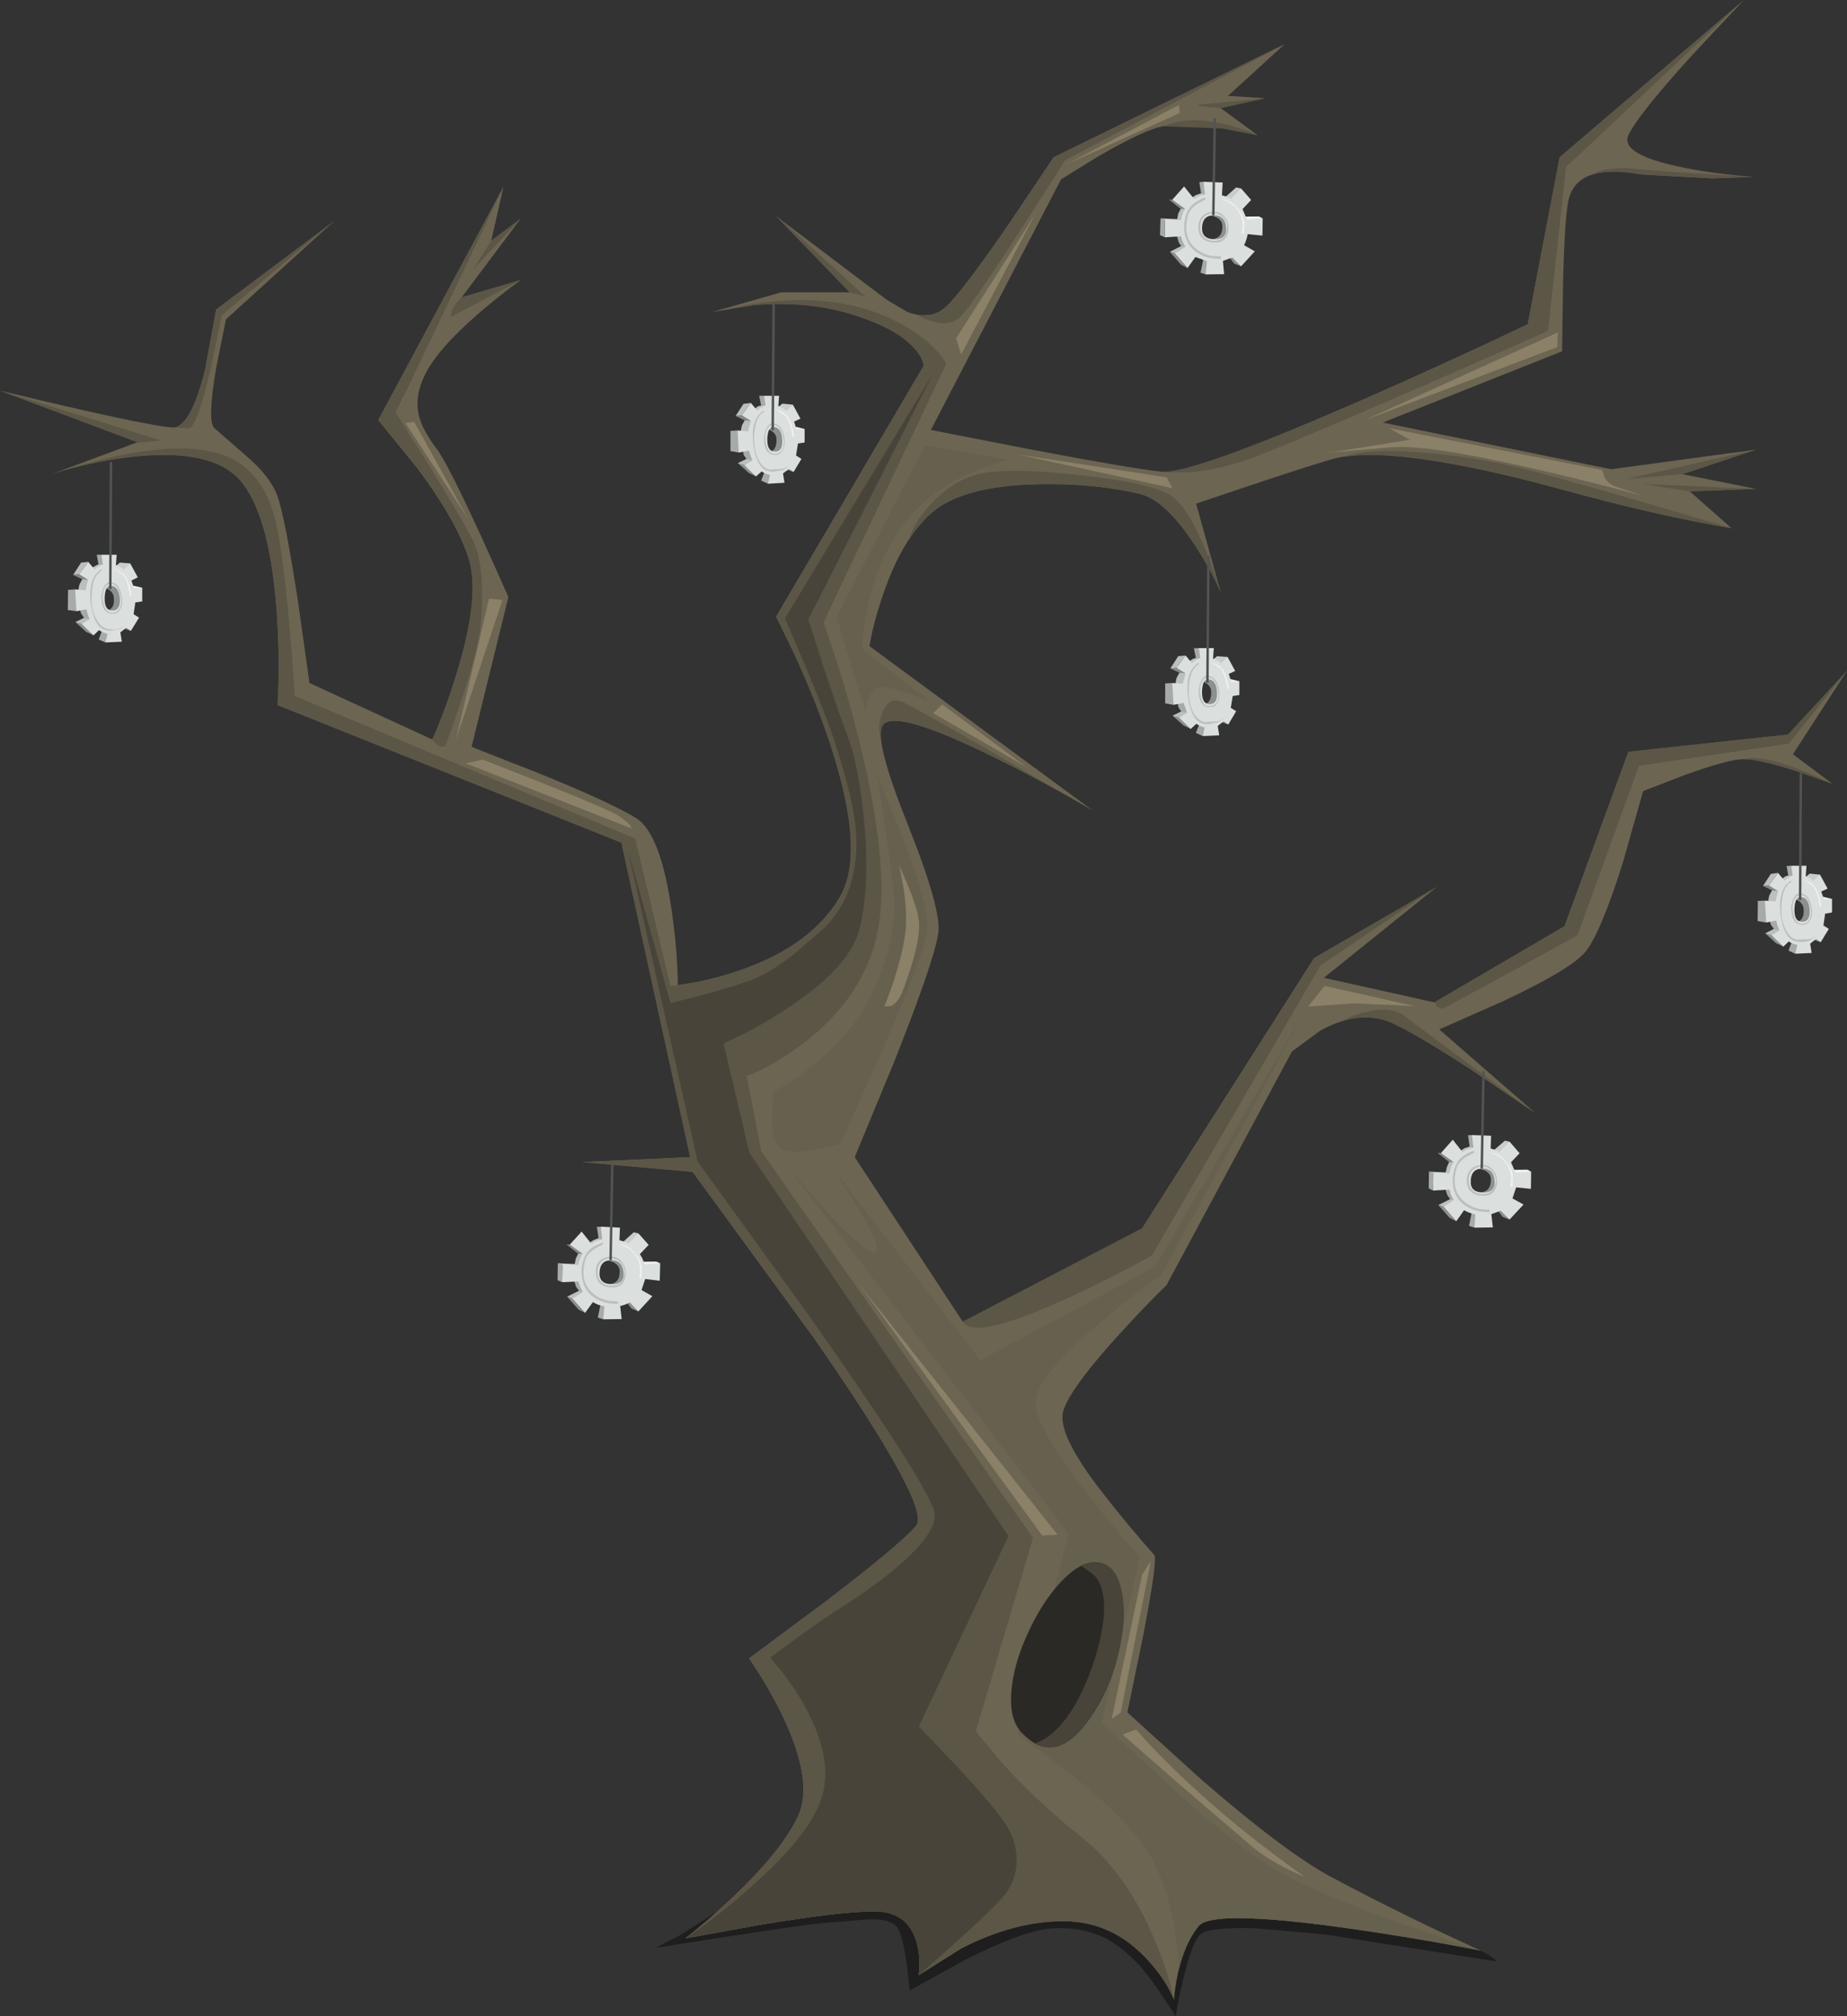 <?xml version="1.0" encoding="UTF-8" standalone="no"?>
<svg xmlns:xlink="http://www.w3.org/1999/xlink" height="410.35px" width="376.0px" xmlns="http://www.w3.org/2000/svg">
  <rect width="100%" height="100%" fill="#333333" stroke="none"/>
  <g transform="matrix(1.0, 0.0, 0.0, 1.0, 0.0, 0.0)">
    <use height="35.0" transform="matrix(1.0, 0.0, 0.0, 1.0, 133.35, 375.35)" width="171.35" xlink:href="#sprite0"/>
    <use height="407.0" transform="matrix(1.0, 0.0, 0.0, 1.0, 0.0, 0.0)" width="376.0" xlink:href="#shape1"/>
  </g>
  <defs>
    <g id="sprite0" transform="matrix(1.0, 0.0, 0.0, 1.0, 0.0, 0.0)">
      <use height="35.0" transform="matrix(1.0, 0.0, 0.0, 1.0, 0.0, 0.0)" width="171.35" xlink:href="#shape0"/>
    </g>
    <g id="shape0" transform="matrix(1.0, 0.0, 0.0, 1.0, 0.0, 0.0)">
      <path d="M167.35 21.25 Q170.85 23.0 171.35 23.85 L136.5 18.35 122.35 17.1 Q112.6 16.75 110.85 18.5 109.25 20.15 107.45 27.75 106.55 31.55 106.0 35.0 100.75 26.75 97.85 23.85 94.7 20.7 91.85 19.2 87.1 16.75 81.0 17.1 75.2 17.4 62.95 23.6 L51.85 29.75 51.25 24.4 Q50.45 18.7 49.35 17.0 48.2 15.2 43.65 15.25 L34.5 16.0 Q28.1 16.6 0.0 21.1 L5.1 18.5 12.75 13.6 Q34.5 5.75 35.0 5.75 L82.1 0.0 133.6 11.0 149.15 15.45 Q165.15 20.15 167.35 21.25" fill="#000000" fill-opacity="0.408" fill-rule="evenodd" stroke="none"/>
    </g>
    <g id="shape1" transform="matrix(1.0, 0.0, 0.0, 1.0, 0.0, 0.0)">
      <path d="M334.0 35.5 Q321.75 33.2 319.5 40.0 318.55 42.8 318.2 57.45 L318.0 71.5 281.5 86.0 328.0 95.5 357.5 91.5 342.5 96.5 357.5 99.5 344.0 100.0 352.5 107.5 Q337.5 105.0 317.5 99.5 301.6 95.15 289.95 93.5 277.1 91.7 271.0 93.5 265.7 95.05 254.05 98.95 L243.5 102.5 248.5 120.5 Q246.5 116.0 243.45 111.25 237.3 101.75 232.0 100.5 222.65 98.3 211.15 98.55 195.75 98.9 189.5 104.5 183.55 109.8 179.7 121.2 177.75 126.9 177.0 131.5 L222.5 165.0 Q212.4 159.0 201.95 153.9 181.05 143.65 179.5 148.0 178.25 151.5 184.9 168.05 191.75 185.25 191.0 190.0 190.05 195.95 181.95 216.3 L174.0 235.5 196.0 269.0 232.5 250.0 267.5 195.0 292.5 180.5 269.5 199.0 292.0 204.0 318.5 188.5 331.5 153.0 364.0 149.5 376.0 136.5 365.0 153.5 373.0 159.5 365.9 157.0 Q358.15 154.5 355.0 154.5 351.9 154.5 342.9 157.75 L334.5 161.0 330.4 175.45 Q325.65 190.55 322.5 194.0 319.4 197.45 305.9 203.8 L293.0 209.5 312.5 226.5 299.35 217.6 Q285.4 208.55 281.5 207.5 275.55 205.95 268.7 209.8 L263.0 214.0 237.5 261.5 Q232.9 266.0 227.95 271.45 218.05 282.3 216.5 287.0 214.95 291.65 224.45 303.8 229.25 310.0 235.0 316.5 235.65 317.75 232.65 333.25 L229.5 348.5 244.65 362.25 Q261.65 377.0 271.0 382.0 286.0 390.0 301.5 397.0 288.25 394.4 274.45 392.45 246.8 388.55 244.0 392.0 241.2 395.45 239.8 401.55 239.15 404.65 239.0 407.0 237.4 403.0 233.75 399.0 226.5 391.0 216.5 391.0 206.5 391.0 195.75 396.5 L187.0 402.0 Q187.5 398.75 186.65 395.5 184.9 389.0 178.0 389.0 171.15 389.0 154.65 391.75 L139.5 394.5 Q144.0 391.0 149.15 386.15 159.4 376.4 162.5 369.5 165.65 362.65 159.4 349.4 157.4 345.25 154.75 340.95 L152.5 337.5 167.65 326.25 Q183.4 314.25 186.5 310.5 189.65 306.75 165.65 272.25 L141.0 238.5 118.5 236.5 140.5 235.5 126.5 171.5 56.5 143.5 Q57.0 135.25 56.4 125.5 55.15 106.0 49.5 98.5 43.9 91.0 26.65 93.0 18.0 94.0 10.5 96.5 L28.0 90.0 0.0 79.5 Q29.0 86.5 35.0 87.0 38.75 87.3 41.75 75.2 L44.0 63.0 68.0 45.0 46.0 65.0 44.0 74.9 Q42.25 85.15 43.5 87.0 L49.8 92.5 Q55.0 96.85 56.5 101.0 58.05 105.4 60.7 122.65 L63.0 139.0 88.0 150.5 Q90.75 144.4 93.05 136.75 97.7 121.5 95.5 114.0 93.3 106.5 84.95 95.25 L77.0 85.5 102.5 38.0 100.0 49.0 106.0 44.5 94.0 60.5 106.0 57.0 Q102.65 59.4 98.65 62.75 90.65 69.5 87.5 74.5 84.2 79.8 85.25 84.5 85.9 87.35 89.0 91.5 92.0 95.5 103.5 121.5 L96.0 152.0 109.75 157.4 Q124.5 163.4 129.5 166.5 134.5 169.65 136.75 185.4 137.9 193.25 138.0 200.5 L141.9 199.85 Q146.65 198.9 151.15 197.3 165.4 192.2 171.0 182.5 176.65 172.8 167.9 148.2 165.15 140.5 161.3 132.25 L158.0 125.5 188.0 74.5 Q188.0 73.0 186.2 70.95 182.55 66.8 173.5 64.0 164.45 61.2 153.8 62.05 L145.0 63.5 159.0 59.5 173.0 59.5 158.0 44.0 180.5 61.0 184.65 63.45 Q189.4 65.3 192.5 62.5 195.65 59.7 205.4 45.55 L214.5 32.0 261.5 9.0 250.0 19.5 257.5 20.0 248.5 22.0 256.0 27.5 248.2 26.0 Q239.55 24.75 235.5 26.0 231.45 27.25 223.3 32.0 L216.0 36.5 189.5 87.5 209.45 91.4 Q230.55 95.4 236.5 96.0 242.45 96.65 277.3 81.4 294.75 73.75 311.0 66.0 L317.5 32.0 355.0 0.0 344.4 11.3 Q333.4 23.45 331.5 27.5 329.65 31.55 343.15 34.2 349.9 35.5 357.0 36.0 L348.5 36.3 334.0 35.5" fill="#6c6552" fill-rule="evenodd" stroke="none"/>
      <path d="M188.0 74.5 Q188.0 73.0 186.2 70.95 182.55 66.8 173.5 64.0 166.15 61.75 157.65 61.9 152.1 62.0 147.0 63.05 168.5 58.1 182.75 65.55 189.85 69.3 192.65 74.0 L167.65 126.65 170.0 133.55 Q172.75 142.1 174.8 150.3 181.35 176.55 178.65 189.65 175.95 202.8 163.7 212.2 157.6 216.9 152.0 219.0 L155.0 234.35 210.3 313.0 198.65 352.35 204.1 358.9 Q211.35 366.9 220.3 374.0 229.25 381.1 235.05 394.75 237.9 401.6 239.0 407.0 237.4 403.0 233.75 399.0 226.5 391.0 216.5 391.0 206.5 391.0 195.75 396.5 L187.0 402.0 Q187.5 398.75 186.65 395.5 184.9 389.0 178.0 389.0 171.15 389.0 154.65 391.75 L139.5 394.5 Q144.0 391.0 149.15 386.15 159.4 376.4 162.5 369.5 165.65 362.65 159.4 349.4 157.4 345.25 154.75 340.95 L152.5 337.5 167.65 326.25 Q183.4 314.25 186.5 310.5 189.65 306.75 165.65 272.25 L141.0 238.5 118.5 236.5 140.5 235.5 126.5 171.5 56.5 143.5 Q57.0 135.25 56.4 125.5 55.15 106.0 49.5 98.5 44.25 91.5 28.65 92.8 20.1 93.55 11.0 96.35 35.0 88.5 45.95 92.8 52.8 95.45 55.65 104.35 57.3 109.55 58.8 126.1 59.6 134.4 60.0 141.65 L129.3 170.65 136.5 200.65 138.85 200.4 Q146.35 199.35 153.55 196.4 165.9 191.3 171.0 182.5 176.65 172.8 167.9 148.2 165.15 140.5 161.3 132.25 L158.0 125.5 188.0 74.5" fill="#5c5647" fill-rule="evenodd" stroke="none"/>
      <path d="M0.0 79.5 L32.8 89.65 27.55 90.15 28.0 90.0 0.0 79.5" fill="#5c5647" fill-rule="evenodd" stroke="none"/>
      <path d="M38.5 87.15 L34.7 87.0 35.0 87.0 Q38.75 87.3 41.75 75.2 L44.0 63.0 68.0 45.0 45.15 64.15 42.8 75.4 Q40.15 86.75 38.5 87.15" fill="#5c5647" fill-rule="evenodd" stroke="none"/>
      <path d="M102.5 38.0 L83.3 78.35 80.5 83.85 87.85 95.55 Q95.4 107.8 96.65 110.85 98.15 114.45 98.15 121.15 98.15 127.9 96.65 133.5 94.65 141.0 90.65 151.85 L89.9 152.0 Q88.95 151.85 88.0 150.5 90.75 144.4 93.05 136.75 97.7 121.5 95.5 114.0 93.3 106.5 84.95 95.25 L77.0 85.5 102.5 38.0" fill="#5c5647" fill-rule="evenodd" stroke="none"/>
      <path d="M100.0 49.0 L106.0 44.5 96.3 54.85 100.0 49.0" fill="#5c5647" fill-rule="evenodd" stroke="none"/>
      <path d="M91.8 64.5 L91.95 63.3 Q92.45 61.85 94.0 60.5 L106.0 57.0 91.8 64.5" fill="#5c5647" fill-rule="evenodd" stroke="none"/>
      <path d="M176.15 60.35 L173.0 59.5 158.0 44.0 159.6 45.25 176.15 60.35" fill="#5c5647" fill-rule="evenodd" stroke="none"/>
      <path d="M205.4 45.55 L214.5 32.0 261.5 9.0 216.8 32.65 Q199.0 60.85 195.65 64.35 193.8 66.3 190.55 65.6 188.6 65.2 186.6 64.05 190.05 64.65 192.5 62.5 195.65 59.7 205.4 45.55" fill="#5c5647" fill-rule="evenodd" stroke="none"/>
      <path d="M248.5 22.0 L244.95 21.7 243.65 21.35 257.5 20.0 248.5 22.0" fill="#5c5647" fill-rule="evenodd" stroke="none"/>
      <path d="M249.5 25.3 Q253.25 26.2 256.0 27.5 L249.0 26.15 236.85 25.7 Q241.95 23.5 249.5 25.3" fill="#5c5647" fill-rule="evenodd" stroke="none"/>
      <path d="M199.15 96.5 Q205.0 95.05 219.9 96.7 235.15 98.4 238.8 101.15 241.95 103.55 245.55 112.25 247.35 116.65 248.5 120.5 246.5 116.0 243.45 111.25 237.3 101.75 232.0 100.5 222.65 98.3 211.15 98.55 195.75 98.9 189.5 104.5 187.3 106.5 185.35 109.3 L185.3 109.0 Q186.5 105.7 189.85 102.2 194.15 97.75 199.15 96.5" fill="#5c5647" fill-rule="evenodd" stroke="none"/>
      <path d="M278.55 80.85 Q295.5 73.4 311.0 66.0 L317.5 32.0 355.0 0.0 318.8 34.0 315.15 67.35 Q265.8 89.15 255.0 93.15 248.2 95.65 242.0 96.15 L237.15 96.15 237.25 96.0 Q244.65 95.7 278.55 80.85" fill="#5c5647" fill-rule="evenodd" stroke="none"/>
      <path d="M330.9 34.2 L340.5 35.0 357.0 36.0 348.5 36.3 334.0 35.5 Q327.5 34.3 323.8 35.7 L323.8 35.65 Q325.65 34.25 330.9 34.2" fill="#5c5647" fill-rule="evenodd" stroke="none"/>
      <path d="M342.5 96.5 L331.0 97.5 357.5 91.5 342.5 96.5" fill="#5c5647" fill-rule="evenodd" stroke="none"/>
      <path d="M357.5 99.5 L344.0 100.0 334.3 98.5 357.5 99.5" fill="#5c5647" fill-rule="evenodd" stroke="none"/>
      <path d="M290.85 92.2 Q301.7 93.2 311.15 95.65 322.65 98.65 352.5 107.5 337.5 105.0 317.5 99.5 286.65 91.05 273.7 92.95 278.6 91.1 290.85 92.2" fill="#5c5647" fill-rule="evenodd" stroke="none"/>
      <path d="M179.75 144.7 Q181.1 141.75 183.65 142.85 186.25 143.95 203.25 153.8 L216.95 161.8 Q208.4 157.0 200.35 153.15 181.0 143.8 179.5 148.0 179.15 148.85 179.25 150.4 178.55 147.35 179.75 144.7" fill="#5c5647" fill-rule="evenodd" stroke="none"/>
      <path d="M331.5 153.0 L364.0 149.5 376.0 136.5 364.15 151.35 333.65 155.85 321.15 190.35 308.05 197.55 294.0 205.15 Q293.15 205.45 292.5 204.75 L292.0 204.0 318.5 188.5 331.5 153.0" fill="#5c5647" fill-rule="evenodd" stroke="none"/>
      <path d="M365.95 156.45 Q369.8 157.9 373.0 159.5 L365.9 157.0 Q358.15 154.5 355.0 154.5 358.2 153.55 365.95 156.45" fill="#5c5647" fill-rule="evenodd" stroke="none"/>
      <path d="M286.0 206.85 L310.95 225.4 299.35 217.6 Q285.4 208.55 281.5 207.5 277.5 206.5 273.15 207.85 275.6 206.4 278.85 205.8 283.5 204.85 286.0 206.85" fill="#5c5647" fill-rule="evenodd" stroke="none"/>
      <path d="M267.5 195.0 L292.5 180.5 268.8 196.5 234.5 255.5 Q225.75 260.4 216.55 264.55 198.2 272.85 196.0 269.0 L232.5 250.0 267.5 195.0" fill="#5c5647" fill-rule="evenodd" stroke="none"/>
      <path d="M164.55 126.1 L167.6 135.55 Q171.0 145.8 172.55 149.85 174.85 155.85 175.95 167.55 177.15 181.3 174.8 189.6 172.6 197.25 159.75 205.55 153.3 209.75 147.3 212.35 L152.55 234.6 205.3 312.6 187.05 351.35 194.7 359.4 Q202.75 368.05 204.8 371.35 207.15 375.1 206.95 379.15 206.75 382.8 204.55 385.6 201.8 389.1 187.0 402.0 187.5 398.75 186.65 395.5 184.9 389.0 178.0 389.0 171.15 389.0 154.65 391.75 L139.5 394.5 Q145.75 390.3 152.4 384.45 165.7 372.8 167.55 364.85 169.45 356.9 163.3 346.3 161.4 343.0 158.9 339.85 L156.8 337.35 Q165.8 330.6 170.55 327.6 178.0 322.9 183.0 318.6 191.6 311.15 190.05 307.1 187.25 299.75 164.35 267.3 L142.0 236.35 127.8 172.85 136.5 204.15 143.35 202.4 Q150.85 200.35 153.8 199.1 157.0 197.75 161.55 194.25 L167.8 188.85 Q175.15 181.5 174.25 169.0 173.75 162.85 170.05 151.35 168.35 146.05 163.9 135.4 L159.8 125.85 190.05 75.85 164.55 126.1" fill="#484439" fill-rule="evenodd" stroke="none"/>
      <path d="M175.2 246.75 L169.8 238.1 199.55 276.85 235.05 257.85 265.8 205.6 236.3 259.6 Q229.85 264.1 223.45 269.6 210.65 280.6 210.8 285.6 210.95 290.6 221.5 304.25 226.8 311.05 232.05 316.85 L224.3 350.6 237.95 363.3 Q253.05 376.9 260.55 381.1 268.05 385.3 285.55 391.6 294.25 394.7 301.5 397.0 288.25 394.4 274.45 392.45 246.8 388.55 244.0 392.0 241.25 395.35 239.9 401.1 L239.8 401.1 Q239.95 398.3 239.35 394.1 238.25 385.75 234.8 378.85 231.35 372.0 218.85 361.75 L207.05 352.85 217.55 312.1 160.05 237.1 167.5 245.7 Q175.45 254.4 177.8 254.85 180.15 255.3 175.2 246.75" fill="#66604e" fill-rule="evenodd" stroke="none"/>
      <path d="M188.8 188.85 Q188.5 193.25 179.75 213.5 L171.05 232.85 165.45 234.1 Q159.55 235.0 158.3 233.1 157.05 231.25 157.2 226.5 L157.55 222.1 Q161.2 220.3 165.55 216.75 174.3 209.7 178.05 201.1 181.95 192.2 182.05 184.5 182.1 182.2 180.8 172.6 L178.55 157.6 183.85 170.6 Q189.1 184.5 188.8 188.85" fill="#66604e" fill-rule="evenodd" stroke="none"/>
      <path d="M205.3 93.6 Q197.8 95.65 192.8 98.75 186.0 102.9 181.8 109.85 177.95 116.25 176.35 124.8 175.55 129.1 175.55 132.1 L189.8 143.1 Q183.8 140.35 180.05 139.85 177.7 139.55 176.75 142.4 176.3 143.85 176.3 145.35 L170.3 125.6 188.3 90.6 205.3 93.6" fill="#66604e" fill-rule="evenodd" stroke="none"/>
      <path d="M317.0 70.65 L277.8 85.5 317.15 67.65 317.0 70.65" fill="#8b8168" fill-rule="evenodd" stroke="none"/>
      <path d="M326.6 97.05 Q327.35 98.5 328.8 99.0 L334.65 101.0 Q324.9 98.3 313.65 95.7 291.15 90.5 283.65 91.0 L272.0 92.0 269.3 92.35 287.0 89.5 282.8 87.15 326.15 95.65 326.6 97.05" fill="#8b8168" fill-rule="evenodd" stroke="none"/>
      <path d="M237.5 97.15 L238.65 99.35 207.3 92.5 237.5 97.15" fill="#8b8168" fill-rule="evenodd" stroke="none"/>
      <path d="M240.0 21.35 L240.15 23.0 217.3 33.35 240.0 21.35" fill="#8b8168" fill-rule="evenodd" stroke="none"/>
      <path d="M195.65 72.15 L194.65 68.85 210.8 43.5 195.65 72.15" fill="#8b8168" fill-rule="evenodd" stroke="none"/>
      <path d="M190.0 145.15 L191.8 143.35 209.0 156.15 190.0 145.15" fill="#8b8168" fill-rule="evenodd" stroke="none"/>
      <path d="M275.55 204.2 L266.3 204.85 269.65 200.65 288.0 204.75 275.55 204.2" fill="#8b8168" fill-rule="evenodd" stroke="none"/>
      <path d="M215.3 312.35 L212.15 312.5 175.0 261.5 215.3 312.35" fill="#8b8168" fill-rule="evenodd" stroke="none"/>
      <path d="M232.5 320.5 L234.3 317.65 228.15 348.5 226.3 349.85 232.5 320.5" fill="#8b8168" fill-rule="evenodd" stroke="none"/>
      <path d="M228.5 353.0 L231.3 352.0 234.35 355.4 Q238.6 359.9 244.65 365.35 254.3 374.0 265.65 382.0 259.3 379.35 255.3 376.15 L240.4 363.4 228.5 353.0" fill="#8b8168" fill-rule="evenodd" stroke="none"/>
      <path d="M183.05 176.1 L184.85 180.25 Q186.75 184.85 187.05 187.35 187.55 191.55 183.8 201.6 182.85 204.1 181.35 204.75 L180.05 204.85 Q183.55 195.85 184.3 189.85 184.75 186.1 183.95 180.75 L183.05 176.1" fill="#8b8168" fill-rule="evenodd" stroke="none"/>
      <path d="M99.55 121.85 L102.3 122.1 92.8 150.6 99.55 121.85" fill="#8b8168" fill-rule="evenodd" stroke="none"/>
      <path d="M98.3 154.6 L111.25 159.7 Q124.5 165.0 126.05 166.1 128.55 167.85 128.55 168.6 L94.8 155.35 98.3 154.6" fill="#8b8168" fill-rule="evenodd" stroke="none"/>
      <path d="M82.55 86.1 L84.3 85.85 95.3 105.6 82.55 86.1" fill="#8b8168" fill-rule="evenodd" stroke="none"/>
      <path d="M365.5 183.0 Q365.55 181.5 367.3 181.45 368.9 181.4 369.45 182.2 369.9 182.9 369.6 186.0 369.35 189.15 368.7 189.45 368.05 189.75 366.8 188.65 365.5 187.55 366.1 187.45 366.65 187.4 367.0 186.6 367.3 185.85 367.15 184.85 367.05 184.0 366.25 183.4 L365.5 183.0" fill="#8c9091" fill-rule="evenodd" stroke="none"/>
      <path d="M359.35 189.95 L363.35 190.4 363.05 192.65 361.55 191.95 359.35 189.95" fill="#8c9091" fill-rule="evenodd" stroke="none"/>
      <path d="M361.25 189.25 L360.55 188.25 Q360.35 187.9 360.25 186.9 L360.2 185.95 363.4 185.8 363.6 190.7 361.25 189.25" fill="#a6aaab" fill-rule="evenodd" stroke="none"/>
      <path d="M359.3 183.3 L359.9 185.25 359.55 187.75 357.8 187.45 357.85 183.35 359.3 183.3" fill="#a6aaab" fill-rule="evenodd" stroke="none"/>
      <path d="M360.75 181.2 L362.95 180.8 362.5 184.75 360.0 184.5 Q359.85 183.3 360.2 182.2 L360.75 181.2" fill="#bbbfbf" fill-rule="evenodd" stroke="none"/>
      <path d="M363.9 181.3 L362.0 179.95 362.85 178.85 Q363.45 178.2 364.05 178.2 L365.3 177.75 365.55 178.5 363.9 181.3" fill="#c0c4c4" fill-rule="evenodd" stroke="none"/>
      <path d="M364.05 178.2 L363.7 176.25 364.65 176.2 Q365.35 176.8 364.95 178.2 L364.05 178.2" fill="#a6aaab" fill-rule="evenodd" stroke="none"/>
      <path d="M360.1 180.2 L361.65 180.3 Q361.95 180.5 361.95 181.35 L360.75 181.2 358.9 180.3 360.1 180.2" fill="#848889" fill-rule="evenodd" stroke="none"/>
      <path d="M359.35 189.95 L361.1 189.05 362.25 189.35 362.55 190.8 359.35 189.95" fill="#bbbfbf" fill-rule="evenodd" stroke="none"/>
      <path d="M365.45 194.1 L364.1 193.45 364.85 191.4 366.45 191.75 365.45 194.1" fill="#a6aaab" fill-rule="evenodd" stroke="none"/>
      <path d="M370.5 178.0 L369.05 180.5 366.8 179.15 368.4 177.8 370.5 178.0" fill="#c8cdcc" fill-rule="evenodd" stroke="none"/>
      <path d="M372.95 182.95 L370.3 183.85 368.9 182.5 371.1 182.5 372.95 182.95" fill="#eff0ef" fill-rule="evenodd" stroke="none"/>
      <path d="M370.65 191.75 L368.75 191.1 369.45 189.7 370.65 191.75" fill="#8c9091" fill-rule="evenodd" stroke="none"/>
      <path d="M366.6 182.55 Q365.4 182.45 365.3 185.05 365.25 187.6 366.85 187.6 368.55 187.6 368.4 185.15 368.2 182.65 366.6 182.55 M359.3 183.3 L361.45 183.45 361.95 181.35 360.1 180.2 361.95 177.65 363.3 179.25 Q363.95 178.55 364.95 178.2 L364.65 176.2 367.75 176.2 367.6 178.35 Q368.6 178.7 369.2 179.3 L370.5 178.0 372.05 180.85 370.75 181.45 371.3 183.0 372.95 182.95 372.95 185.7 371.55 185.95 371.2 188.35 372.3 189.05 370.65 191.75 369.7 191.1 368.5 192.05 368.8 193.95 365.45 194.1 365.9 192.3 Q364.95 192.15 364.15 191.6 L363.05 192.65 360.65 190.35 362.25 189.35 Q361.85 188.6 361.6 187.35 L359.55 187.75 359.3 183.3" fill="#dbe0de" fill-rule="evenodd" stroke="none"/>
      <path d="M361.95 177.65 L360.1 180.2 358.9 180.3 360.5 177.85 361.95 177.65" fill="#bbbfbf" fill-rule="evenodd" stroke="none"/>
      <path d="M363.7 180.4 Q362.7 181.6 362.65 185.0 362.6 187.2 363.4 188.95 364.25 190.85 365.75 191.25 L368.6 191.1 369.75 190.45 368.6 191.3 Q367.75 191.75 366.5 191.7 364.95 191.7 364.1 190.7 363.15 189.6 362.7 187.35 362.2 185.1 362.45 183.05 362.65 181.35 363.55 180.15 L364.45 179.25 364.8 179.4 Q364.3 179.55 363.7 180.4" fill="#bbbfbf" fill-rule="evenodd" stroke="none"/>
      <path d="M367.0 179.15 L367.75 179.3 Q368.65 179.55 369.25 180.2 370.25 181.2 370.8 184.5 L370.5 184.5 Q369.9 181.3 369.05 180.35 L367.8 179.45 367.0 179.15" fill="#eff0ef" fill-rule="evenodd" stroke="none"/>
      <path d="M368.6 184.95 Q368.1 182.15 366.5 182.15 365.8 182.15 365.3 183.05 364.8 184.0 364.95 185.25 365.3 188.2 367.1 188.0 368.05 187.9 368.45 186.95 368.8 186.1 368.6 184.95 M365.0 183.15 Q365.5 181.85 366.4 181.85 368.35 181.85 368.8 184.85 369.05 186.3 368.5 187.3 368.0 188.15 367.3 188.2 365.15 188.45 364.75 186.05 364.45 184.45 365.0 183.15" fill="#bbbfbf" fill-rule="evenodd" stroke="none"/>
      <path d="M366.6 157.4 L366.45 183.2" fill="none" stroke="#515354" stroke-linecap="butt" stroke-linejoin="miter" stroke-width="0.5"/>
      <path d="M21.5 119.65 Q21.55 118.2 23.3 118.15 24.9 118.15 25.45 118.9 25.9 119.55 25.6 122.65 25.35 125.85 24.7 126.15 24.05 126.45 22.8 125.3 21.5 124.2 22.1 124.1 22.65 124.05 23.0 123.3 23.3 122.55 23.15 121.5 23.05 120.65 22.25 120.05 L21.5 119.65" fill="#8c9091" fill-rule="evenodd" stroke="none"/>
      <path d="M15.35 126.6 L19.35 127.1 19.05 129.3 17.55 128.6 15.35 126.6" fill="#8c9091" fill-rule="evenodd" stroke="none"/>
      <path d="M17.25 125.95 L16.55 124.9 Q16.35 124.55 16.25 123.55 L16.2 122.65 19.4 122.5 19.6 127.4 17.25 125.95" fill="#a6aaab" fill-rule="evenodd" stroke="none"/>
      <path d="M15.3 119.95 L15.9 121.9 15.55 124.4 13.8 124.15 13.85 120.05 15.3 119.95" fill="#a6aaab" fill-rule="evenodd" stroke="none"/>
      <path d="M16.75 117.9 L18.95 117.45 18.5 121.4 16.0 121.15 Q15.85 119.95 16.2 118.9 L16.75 117.9" fill="#bbbfbf" fill-rule="evenodd" stroke="none"/>
      <path d="M20.05 114.9 L21.3 114.4 21.55 115.15 19.9 117.95 18.0 116.6 Q18.25 116.1 18.85 115.5 L19.7 115.0 20.05 114.9" fill="#c0c4c4" fill-rule="evenodd" stroke="none"/>
      <path d="M20.65 112.9 Q21.35 113.5 20.95 114.9 L20.05 114.9 19.7 112.9 20.65 112.9" fill="#a6aaab" fill-rule="evenodd" stroke="none"/>
      <path d="M16.1 116.85 L16.75 116.85 17.65 117.0 Q17.95 117.15 17.95 118.0 L16.75 117.9 14.9 117.0 16.1 116.85" fill="#848889" fill-rule="evenodd" stroke="none"/>
      <path d="M15.35 126.6 L17.1 125.75 18.25 126.0 18.55 127.45 15.35 126.6" fill="#bbbfbf" fill-rule="evenodd" stroke="none"/>
      <path d="M21.45 130.75 L20.1 130.15 20.85 128.1 22.45 128.4 21.45 130.75" fill="#a6aaab" fill-rule="evenodd" stroke="none"/>
      <path d="M26.5 114.65 L25.05 117.15 22.8 115.85 24.4 114.5 26.5 114.65" fill="#c8cdcc" fill-rule="evenodd" stroke="none"/>
      <path d="M28.95 119.6 L26.3 120.5 24.9 119.2 27.1 119.2 28.95 119.6" fill="#eff0ef" fill-rule="evenodd" stroke="none"/>
      <path d="M26.65 128.4 L24.75 127.75 25.45 126.4 26.65 128.4" fill="#8c9091" fill-rule="evenodd" stroke="none"/>
      <path d="M22.6 119.2 Q21.4 119.1 21.3 121.7 21.25 124.25 22.85 124.25 24.55 124.25 24.4 121.8 24.2 119.35 22.6 119.2 M26.5 114.65 L28.05 117.5 26.75 118.15 27.3 119.7 28.95 119.6 28.95 122.4 27.55 122.6 27.2 125.0 28.3 125.7 26.65 128.4 25.7 127.75 24.5 128.7 24.8 130.6 21.45 130.75 21.9 129.0 Q20.9 128.75 20.15 128.25 L19.05 129.3 16.65 127.0 18.25 126.0 Q17.85 125.15 17.6 124.0 L15.55 124.4 15.3 119.95 17.45 120.15 Q17.65 118.85 17.95 118.0 L16.1 116.85 17.95 114.35 19.3 115.9 Q20.0 115.15 20.95 114.9 L20.65 112.9 23.75 112.9 23.6 115.0 Q24.45 115.3 25.2 115.95 L26.5 114.65" fill="#dbe0de" fill-rule="evenodd" stroke="none"/>
      <path d="M17.95 114.35 L16.1 116.85 14.9 117.0 16.5 114.5 17.95 114.35" fill="#bbbfbf" fill-rule="evenodd" stroke="none"/>
      <path d="M20.45 115.95 L20.8 116.05 20.5 116.25 19.7 117.05 Q18.7 118.35 18.65 121.7 18.6 123.9 19.4 125.6 20.25 127.55 21.75 127.95 23.95 128.5 25.75 127.15 L24.6 127.95 22.5 128.35 Q20.95 128.35 20.1 127.35 19.15 126.25 18.7 124.0 18.2 121.8 18.45 119.7 18.65 118.0 19.55 116.8 L20.45 115.95" fill="#bbbfbf" fill-rule="evenodd" stroke="none"/>
      <path d="M23.0 115.8 L23.75 115.95 25.25 116.85 Q26.25 117.9 26.8 121.2 L26.5 121.2 Q25.9 117.95 25.05 117.0 L23.8 116.1 23.0 115.8" fill="#eff0ef" fill-rule="evenodd" stroke="none"/>
      <path d="M21.0 119.8 Q21.5 118.5 22.4 118.5 24.35 118.5 24.8 121.5 25.05 122.95 24.5 123.95 24.0 124.8 23.3 124.9 21.1 125.05 20.75 122.7 20.45 121.1 21.0 119.8 M22.5 118.8 Q21.8 118.8 21.3 119.7 20.8 120.7 20.95 121.95 21.3 124.9 23.1 124.7 24.05 124.55 24.45 123.6 24.8 122.75 24.6 121.6 24.1 118.8 22.5 118.8" fill="#bbbfbf" fill-rule="evenodd" stroke="none"/>
      <path d="M22.6 94.05 L22.45 119.9" fill="none" stroke="#515354" stroke-linecap="butt" stroke-linejoin="miter" stroke-width="0.5"/>
      <path d="M158.2 85.8 Q159.75 85.75 160.3 86.55 160.75 87.2 160.5 90.35 160.25 93.5 159.55 93.8 158.9 94.1 157.65 92.95 156.3 91.85 156.95 91.8 157.55 91.75 157.85 90.95 158.15 90.2 158.05 89.15 157.95 88.3 157.15 87.75 L156.4 87.35 Q156.45 85.85 158.2 85.8" fill="#8c9091" fill-rule="evenodd" stroke="none"/>
      <path d="M150.2 94.25 L154.2 94.75 153.9 96.95 152.45 96.25 150.2 94.25" fill="#8c9091" fill-rule="evenodd" stroke="none"/>
      <path d="M152.1 93.6 L151.4 92.6 151.15 91.25 151.1 90.3 154.25 90.15 154.5 95.05 152.1 93.6" fill="#a6aaab" fill-rule="evenodd" stroke="none"/>
      <path d="M150.15 87.6 L150.75 89.55 150.4 92.1 148.7 91.8 148.7 87.7 150.15 87.6" fill="#a6aaab" fill-rule="evenodd" stroke="none"/>
      <path d="M151.6 85.55 L153.8 85.1 153.4 89.1 150.85 88.85 Q150.7 87.6 151.05 86.55 L151.6 85.55" fill="#bbbfbf" fill-rule="evenodd" stroke="none"/>
      <path d="M154.95 82.55 L156.2 82.05 156.45 82.85 154.75 85.65 152.9 84.25 153.1 83.95 153.7 83.15 Q154.35 82.55 154.95 82.55" fill="#c0c4c4" fill-rule="evenodd" stroke="none"/>
      <path d="M155.55 80.55 Q156.2 81.15 155.85 82.55 L154.95 82.55 154.55 80.55 155.55 80.55" fill="#a6aaab" fill-rule="evenodd" stroke="none"/>
      <path d="M151.0 84.5 L151.65 84.5 152.55 84.65 Q152.85 84.85 152.85 85.65 L151.6 85.55 149.75 84.65 151.0 84.5" fill="#848889" fill-rule="evenodd" stroke="none"/>
      <path d="M150.2 94.25 L151.95 93.4 153.15 93.7 153.4 95.1 150.2 94.25" fill="#bbbfbf" fill-rule="evenodd" stroke="none"/>
      <path d="M156.35 98.45 L154.95 97.8 155.75 95.75 157.3 96.05 156.35 98.45" fill="#a6aaab" fill-rule="evenodd" stroke="none"/>
      <path d="M161.4 82.35 L159.95 84.8 157.7 83.5 159.25 82.15 161.4 82.35" fill="#c8cdcc" fill-rule="evenodd" stroke="none"/>
      <path d="M161.2 88.15 L159.8 86.85 161.95 86.85 163.8 87.3 161.2 88.15" fill="#eff0ef" fill-rule="evenodd" stroke="none"/>
      <path d="M161.55 96.05 L159.65 95.4 160.35 94.05 161.55 96.05" fill="#8c9091" fill-rule="evenodd" stroke="none"/>
      <path d="M159.25 89.45 Q159.1 87.0 157.5 86.9 156.3 86.8 156.2 89.35 156.15 91.9 157.75 91.9 159.4 91.9 159.25 89.45 M163.8 90.05 L162.45 90.25 162.05 92.7 163.15 93.4 161.55 96.05 160.6 95.45 159.4 96.35 159.7 98.25 156.35 98.45 156.75 96.65 Q155.85 96.5 155.05 95.95 L153.9 96.95 151.55 94.7 153.15 93.7 152.45 91.7 150.4 92.1 150.15 87.6 152.3 87.8 152.85 85.65 151.0 84.5 152.85 82.0 154.15 83.55 Q154.95 82.85 155.85 82.55 L155.55 80.55 158.6 80.55 158.45 82.65 Q159.2 82.9 160.1 83.6 L161.4 82.35 162.95 85.2 161.65 85.8 162.15 87.35 163.8 87.3 163.8 90.05" fill="#dbe0de" fill-rule="evenodd" stroke="none"/>
      <path d="M152.85 82.0 L151.0 84.5 149.75 84.65 151.35 82.2 152.85 82.0" fill="#bbbfbf" fill-rule="evenodd" stroke="none"/>
      <path d="M155.3 83.6 L155.7 83.7 Q155.2 83.9 154.55 84.7 153.55 86.1 153.5 89.35 153.5 91.55 154.25 93.25 155.15 95.2 156.65 95.6 L159.45 95.4 160.65 94.8 159.5 95.65 157.4 96.0 Q155.8 96.0 155.0 95.0 154.05 93.9 153.55 91.65 153.1 89.45 153.3 87.4 153.5 85.7 154.4 84.5 L155.3 83.6" fill="#bbbfbf" fill-rule="evenodd" stroke="none"/>
      <path d="M157.85 83.45 L158.65 83.6 Q159.55 83.85 160.15 84.5 161.15 85.55 161.7 88.85 L161.35 88.85 Q160.8 85.6 159.95 84.7 L158.65 83.8 157.85 83.45" fill="#eff0ef" fill-rule="evenodd" stroke="none"/>
      <path d="M158.0 92.35 Q158.95 92.25 159.35 91.3 159.7 90.4 159.5 89.25 159.0 86.45 157.35 86.45 156.65 86.45 156.15 87.35 155.65 88.35 155.8 89.6 156.15 92.55 158.0 92.35 M159.7 89.2 Q159.9 90.6 159.35 91.6 158.9 92.45 158.2 92.55 156.05 92.8 155.6 90.4 155.35 88.8 155.9 87.5 156.4 86.2 157.25 86.2 159.2 86.2 159.7 89.2" fill="#bbbfbf" fill-rule="evenodd" stroke="none"/>
      <path d="M157.5 61.7 L157.3 87.55" fill="none" stroke="#515354" stroke-linecap="butt" stroke-linejoin="miter" stroke-width="0.5"/>
      <path d="M248.8 137.95 Q249.25 138.6 249.0 141.7 248.75 144.85 248.05 145.15 247.4 145.45 246.15 144.35 244.85 143.25 245.45 143.15 246.05 143.1 246.35 142.3 246.65 141.6 246.55 140.55 246.45 139.7 245.65 139.1 L244.9 138.7 Q244.95 137.2 246.7 137.15 248.3 137.15 248.8 137.95" fill="#8c9091" fill-rule="evenodd" stroke="none"/>
      <path d="M238.7 145.65 L242.7 146.1 242.4 148.35 240.95 147.65 238.7 145.65" fill="#8c9091" fill-rule="evenodd" stroke="none"/>
      <path d="M242.75 141.5 L243.0 146.45 240.6 145.0 239.9 143.95 239.65 142.6 239.6 141.65 242.75 141.5" fill="#a6aaab" fill-rule="evenodd" stroke="none"/>
      <path d="M238.65 139.0 L239.25 140.95 238.9 143.45 237.2 143.15 237.2 139.1 238.65 139.0" fill="#a6aaab" fill-rule="evenodd" stroke="none"/>
      <path d="M240.1 136.9 L242.3 136.5 241.9 140.45 239.35 140.2 Q239.2 139.0 239.55 137.9 L240.1 136.9" fill="#bbbfbf" fill-rule="evenodd" stroke="none"/>
      <path d="M241.4 135.65 L241.6 135.35 242.2 134.55 Q242.85 133.95 243.45 133.95 L244.7 133.45 244.95 134.2 243.25 137.0 241.4 135.65" fill="#c0c4c4" fill-rule="evenodd" stroke="none"/>
      <path d="M244.05 131.9 Q244.7 132.5 244.35 133.95 L243.45 133.95 243.05 131.95 244.05 131.9" fill="#a6aaab" fill-rule="evenodd" stroke="none"/>
      <path d="M239.5 135.9 L240.15 135.9 241.05 136.05 Q241.35 136.2 241.35 137.05 L240.1 136.9 238.25 136.05 239.5 135.9" fill="#848889" fill-rule="evenodd" stroke="none"/>
      <path d="M238.7 145.65 L240.45 144.8 241.65 145.05 241.9 146.5 238.7 145.65" fill="#bbbfbf" fill-rule="evenodd" stroke="none"/>
      <path d="M245.8 147.45 L244.85 149.8 243.45 149.15 244.25 147.15 245.8 147.45" fill="#a6aaab" fill-rule="evenodd" stroke="none"/>
      <path d="M249.9 133.7 L248.45 136.2 246.2 134.85 247.75 133.55 249.9 133.7" fill="#c8cdcc" fill-rule="evenodd" stroke="none"/>
      <path d="M252.3 138.65 L249.7 139.55 248.3 138.25 250.45 138.2 252.3 138.65" fill="#eff0ef" fill-rule="evenodd" stroke="none"/>
      <path d="M250.05 147.45 L248.15 146.8 248.85 145.4 250.05 147.45" fill="#8c9091" fill-rule="evenodd" stroke="none"/>
      <path d="M246.0 138.25 Q244.8 138.15 244.7 140.75 244.65 143.3 246.25 143.3 247.9 143.3 247.75 140.85 247.6 138.35 246.0 138.25 M239.5 135.9 L241.35 133.4 242.65 134.95 Q243.45 134.15 244.35 133.95 L244.05 131.9 247.1 131.9 246.95 134.05 Q247.85 134.35 248.6 135.0 L249.9 133.7 251.45 136.55 250.15 137.15 250.65 138.75 252.3 138.65 252.3 141.45 250.95 141.65 250.55 144.05 251.65 144.75 250.05 147.45 249.1 146.8 247.9 147.75 248.2 149.65 244.85 149.8 245.25 148.05 Q244.3 147.85 243.55 147.3 L242.4 148.35 240.05 146.05 241.65 145.05 240.95 143.05 238.9 143.45 238.65 139.0 240.8 139.15 241.35 137.05 239.5 135.9" fill="#dbe0de" fill-rule="evenodd" stroke="none"/>
      <path d="M241.35 133.4 L239.5 135.9 238.25 136.05 239.85 133.55 241.35 133.4" fill="#bbbfbf" fill-rule="evenodd" stroke="none"/>
      <path d="M242.0 140.7 Q242.0 142.9 242.75 144.65 243.65 146.55 245.15 146.95 L247.95 146.8 249.15 146.15 248.0 147.0 245.9 147.4 Q244.35 147.4 243.5 146.4 242.55 145.3 242.05 143.05 241.6 140.8 241.8 138.75 242.0 137.05 242.9 135.85 L243.8 134.95 244.2 135.1 Q243.7 135.25 243.05 136.1 242.05 137.4 242.0 140.7" fill="#bbbfbf" fill-rule="evenodd" stroke="none"/>
      <path d="M246.35 134.85 L247.15 135.0 Q248.05 135.25 248.65 135.9 249.65 136.9 250.2 140.2 L249.85 140.2 Q249.3 137.0 248.45 136.05 L247.15 135.15 246.35 134.85" fill="#eff0ef" fill-rule="evenodd" stroke="none"/>
      <path d="M244.1 141.75 Q243.85 140.15 244.4 138.85 244.9 137.55 245.75 137.55 247.7 137.55 248.2 140.55 248.4 142.0 247.85 143.0 247.4 143.85 246.7 143.9 244.55 144.15 244.1 141.75 M245.85 137.85 Q245.15 137.85 244.65 138.75 244.15 139.7 244.3 140.95 244.65 144.0 246.5 143.7 247.45 143.6 247.85 142.65 248.2 141.8 248.0 140.65 247.5 137.85 245.85 137.85" fill="#bbbfbf" fill-rule="evenodd" stroke="none"/>
      <path d="M246.0 113.1 L245.8 138.95" fill="none" stroke="#515354" stroke-linecap="butt" stroke-linejoin="miter" stroke-width="0.5"/>
      <path d="M299.65 231.0 L300.55 234.6 299.35 234.6 298.85 231.05 299.65 231.0" fill="#a6aaab" fill-rule="evenodd" stroke="none"/>
      <path d="M297.1 234.35 L298.1 233.7 299.15 233.35 299.95 233.6 298.55 235.95 297.1 234.35" fill="#c0c4c4" fill-rule="evenodd" stroke="none"/>
      <path d="M295.2 244.05 L294.6 243.15 294.1 241.5 296.15 240.85 296.7 244.1 295.95 245.55 295.2 244.05" fill="#a6aaab" fill-rule="evenodd" stroke="none"/>
      <path d="M295.0 236.5 L296.7 235.5 297.1 240.3 294.3 240.35 294.3 238.6 294.55 237.5 295.0 236.5" fill="#bbbfbf" fill-rule="evenodd" stroke="none"/>
      <path d="M290.9 238.45 L294.3 238.6 295.05 238.85 292.85 239.3 290.9 238.45" fill="#c8cdcc" fill-rule="evenodd" stroke="none"/>
      <path d="M301.35 242.7 Q303.6 242.5 303.5 239.9 303.45 238.85 302.25 238.2 L301.05 237.8 Q301.45 236.65 303.2 236.85 305.0 237.1 305.8 238.45 306.6 239.85 305.9 242.0 305.2 244.2 303.6 244.65 302.1 245.1 301.05 243.95 299.95 242.8 301.35 242.7" fill="#8c9091" fill-rule="evenodd" stroke="none"/>
      <path d="M307.3 232.35 L305.45 236.2 303.7 234.45 306.35 232.15 307.3 232.35" fill="#c8cdcc" fill-rule="evenodd" stroke="none"/>
      <path d="M292.65 234.6 L295.0 234.9 295.9 236.5 295.0 236.5 292.65 234.6" fill="#848889" fill-rule="evenodd" stroke="none"/>
      <path d="M293.85 245.6 L292.8 245.25 295.2 244.05 296.4 244.4 295.4 245.8 293.85 245.6" fill="#bbbfbf" fill-rule="evenodd" stroke="none"/>
      <path d="M301.2 246.75 L300.15 249.85 299.05 249.5 299.7 246.3 301.2 246.75" fill="#a6aaab" fill-rule="evenodd" stroke="none"/>
      <path d="M305.8 245.5 L307.3 248.2 305.9 247.65 304.7 246.1 305.8 245.5" fill="#8c9091" fill-rule="evenodd" stroke="none"/>
      <path d="M311.7 238.45 L307.3 239.4 305.85 238.1 310.95 238.05 311.7 238.45" fill="#eff0ef" fill-rule="evenodd" stroke="none"/>
      <path d="M301.45 237.85 Q299.5 238.0 299.4 240.3 299.25 242.6 301.8 242.7 304.5 242.8 304.25 240.2 304.0 237.6 301.45 237.85 M303.55 231.15 L303.45 233.75 Q304.35 233.95 305.25 234.45 L307.3 232.35 309.35 234.7 307.6 236.55 308.55 238.7 311.7 238.45 311.65 241.95 308.65 241.65 307.9 243.9 310.15 245.15 307.3 248.2 305.5 246.4 303.6 247.1 303.9 249.8 300.15 249.85 300.35 247.15 Q299.05 246.9 298.05 246.3 L296.45 248.55 293.85 245.6 295.95 244.25 Q295.3 243.2 295.1 242.1 L291.75 242.3 291.8 238.65 295.05 238.85 Q295.25 237.6 295.9 236.5 L293.35 234.65 295.75 231.95 297.75 234.5 Q298.75 233.8 299.95 233.6 L299.65 231.0 303.55 231.15" fill="#dbe0de" fill-rule="evenodd" stroke="none"/>
      <path d="M291.8 238.65 L291.75 242.3 290.85 241.85 290.9 238.45 291.8 238.65" fill="#a6aaab" fill-rule="evenodd" stroke="none"/>
      <path d="M292.8 245.25 L293.85 245.6 296.45 248.55 295.1 247.85 292.8 245.25" fill="#8c9091" fill-rule="evenodd" stroke="none"/>
      <path d="M300.1 234.2 L300.1 234.6 Q299.35 234.95 298.5 235.45 296.85 236.55 296.55 237.65 295.3 242.0 297.8 244.3 299.25 245.7 301.4 246.1 L303.25 246.2 303.2 246.7 301.35 246.55 Q299.25 246.2 297.8 245.0 296.15 243.65 295.8 241.35 295.5 239.3 296.3 237.3 296.9 235.75 298.55 234.85 299.4 234.35 300.1 234.2" fill="#bbbfbf" fill-rule="evenodd" stroke="none"/>
      <path d="M299.0 240.25 Q299.0 241.6 299.9 242.35 300.75 243.05 302.0 243.0 304.15 242.95 304.5 240.5 304.6 239.35 303.8 238.4 302.95 237.35 301.6 237.4 300.55 237.45 299.8 238.15 299.0 238.9 299.0 240.25 M299.4 238.0 Q300.2 237.2 301.55 237.1 303.0 236.95 303.95 238.15 304.7 239.05 304.75 240.2 304.8 241.35 304.3 242.2 303.65 243.3 302.25 243.35 298.75 243.45 298.6 240.4 298.55 238.9 299.4 238.0" fill="#bbbfbf" fill-rule="evenodd" stroke="none"/>
      <path d="M303.25 234.55 L304.2 234.7 Q305.35 235.0 306.2 235.95 307.9 237.7 308.0 239.45 L307.9 241.6 307.4 241.45 Q307.85 239.85 307.4 238.4 306.65 235.5 303.25 234.55" fill="#eff0ef" fill-rule="evenodd" stroke="none"/>
      <path d="M301.65 237.85 L302.0 218.0" fill="none" stroke="#515354" stroke-linecap="butt" stroke-linejoin="miter" stroke-width="0.5"/>
      <path d="M122.3 249.65 L123.25 253.25 122.05 253.25 121.5 249.7 122.3 249.65" fill="#a6aaab" fill-rule="evenodd" stroke="none"/>
      <path d="M119.75 253.05 Q120.3 252.75 120.8 252.4 L121.8 252.0 122.6 252.25 121.2 254.6 119.75 253.05" fill="#c0c4c4" fill-rule="evenodd" stroke="none"/>
      <path d="M117.85 262.7 L117.25 261.85 116.75 260.15 118.85 259.5 119.4 262.75 118.6 264.25 117.85 262.7" fill="#a6aaab" fill-rule="evenodd" stroke="none"/>
      <path d="M117.7 255.15 L119.4 254.15 119.75 258.95 117.0 259.0 117.0 257.25 117.2 256.2 117.7 255.15" fill="#bbbfbf" fill-rule="evenodd" stroke="none"/>
      <path d="M113.55 257.1 L117.0 257.25 117.7 257.5 115.5 258.0 113.55 257.1" fill="#c8cdcc" fill-rule="evenodd" stroke="none"/>
      <path d="M123.7 256.45 Q124.1 255.3 125.85 255.55 127.65 255.75 128.45 257.1 129.3 258.5 128.6 260.65 127.9 262.85 126.3 263.3 124.75 263.75 123.7 262.6 122.6 261.45 124.0 261.35 126.25 261.2 126.15 258.6 126.1 257.55 124.9 256.9 L123.7 256.45" fill="#8c9091" fill-rule="evenodd" stroke="none"/>
      <path d="M129.95 251.0 L128.15 254.9 126.4 253.15 129.0 250.8 129.95 251.0" fill="#c8cdcc" fill-rule="evenodd" stroke="none"/>
      <path d="M116.0 253.3 L117.7 253.6 118.6 255.15 117.7 255.15 115.3 253.25 116.0 253.3" fill="#848889" fill-rule="evenodd" stroke="none"/>
      <path d="M116.5 264.3 L115.45 263.9 117.85 262.7 119.05 263.1 118.05 264.45 116.5 264.3" fill="#bbbfbf" fill-rule="evenodd" stroke="none"/>
      <path d="M122.8 268.5 L121.7 268.15 122.35 265.0 123.9 265.4 122.8 268.5" fill="#a6aaab" fill-rule="evenodd" stroke="none"/>
      <path d="M129.95 266.9 L128.55 266.3 127.35 264.75 128.45 264.15 129.95 266.9" fill="#8c9091" fill-rule="evenodd" stroke="none"/>
      <path d="M134.4 257.1 L129.95 258.1 128.5 256.8 133.6 256.75 134.4 257.1" fill="#eff0ef" fill-rule="evenodd" stroke="none"/>
      <path d="M126.95 258.85 Q126.65 256.3 124.1 256.5 122.15 256.65 122.05 258.95 121.9 261.3 124.5 261.35 127.2 261.45 126.95 258.85 M114.5 257.35 L117.7 257.5 Q117.95 256.25 118.6 255.15 L116.0 253.3 118.4 250.65 120.4 253.15 Q121.35 252.5 122.6 252.25 L122.3 249.65 126.2 249.85 126.1 252.4 Q127.1 252.65 127.95 253.1 L129.95 251.0 132.05 253.35 130.25 255.25 Q130.9 256.15 131.2 257.35 L134.4 257.1 134.3 260.65 131.35 260.3 130.6 262.55 132.8 263.8 129.95 266.9 128.2 265.05 Q127.25 265.6 126.25 265.8 L126.55 268.45 122.8 268.5 123.05 265.85 Q121.7 265.65 120.7 265.0 L119.1 267.2 116.5 264.3 118.65 262.95 Q118.05 261.9 117.75 260.8 L114.45 260.95 114.5 257.35" fill="#dbe0de" fill-rule="evenodd" stroke="none"/>
      <path d="M114.5 257.35 L114.45 260.95 113.5 260.55 113.55 257.1 114.5 257.35" fill="#a6aaab" fill-rule="evenodd" stroke="none"/>
      <path d="M115.45 263.9 L116.5 264.3 119.1 267.2 117.75 266.5 115.45 263.9" fill="#8c9091" fill-rule="evenodd" stroke="none"/>
      <path d="M121.15 254.1 Q119.5 255.2 119.2 256.3 117.95 260.6 120.45 263.0 121.9 264.35 124.05 264.75 L125.9 264.9 125.85 265.35 124.0 265.25 Q121.9 264.9 120.45 263.7 118.85 262.35 118.5 260.05 118.15 257.9 118.95 255.95 119.55 254.4 121.2 253.5 L122.75 252.85 122.75 253.25 121.15 254.1" fill="#bbbfbf" fill-rule="evenodd" stroke="none"/>
      <path d="M127.15 259.15 Q127.25 258.0 126.45 257.05 125.6 256.05 124.25 256.1 123.2 256.1 122.45 256.8 121.65 257.55 121.65 258.9 121.65 260.25 122.55 261.05 123.4 261.75 124.65 261.65 126.9 261.6 127.15 259.15 M122.05 256.65 Q122.85 255.85 124.2 255.75 125.7 255.65 126.6 256.8 127.35 257.7 127.4 258.85 127.45 260.0 126.95 260.85 126.3 261.95 124.9 262.0 121.45 262.1 121.3 259.05 121.2 257.55 122.05 256.65" fill="#bbbfbf" fill-rule="evenodd" stroke="none"/>
      <path d="M125.9 253.2 L126.9 253.35 Q128.05 253.7 128.9 254.6 130.6 256.5 130.7 258.15 L130.55 260.25 130.1 260.1 Q130.5 258.5 130.1 257.05 129.2 254.1 125.9 253.2" fill="#eff0ef" fill-rule="evenodd" stroke="none"/>
      <path d="M124.3 256.5 L124.65 236.7" fill="none" stroke="#515354" stroke-linecap="butt" stroke-linejoin="miter" stroke-width="0.5"/>
      <path d="M245.0 37.0 L245.9 40.6 244.7 40.6 244.15 37.05 245.0 37.0" fill="#a6aaab" fill-rule="evenodd" stroke="none"/>
      <path d="M243.9 41.95 L242.4 40.35 243.45 39.7 244.5 39.35 245.3 39.6 243.9 41.95" fill="#c0c4c4" fill-rule="evenodd" stroke="none"/>
      <path d="M241.5 46.85 L242.05 50.1 241.3 51.55 240.5 50.05 Q240.15 49.8 239.9 49.15 L239.45 47.5 241.5 46.85" fill="#a6aaab" fill-rule="evenodd" stroke="none"/>
      <path d="M240.35 42.5 L242.05 41.5 242.4 46.3 239.65 46.35 239.65 44.6 239.85 43.5 240.35 42.5" fill="#bbbfbf" fill-rule="evenodd" stroke="none"/>
      <path d="M236.25 44.45 L239.65 44.6 240.4 44.85 238.2 45.3 236.25 44.45" fill="#c8cdcc" fill-rule="evenodd" stroke="none"/>
      <path d="M246.4 43.8 Q246.8 42.65 248.55 42.85 250.3 43.1 251.1 44.45 251.95 45.85 251.25 48.0 250.55 50.2 248.95 50.65 247.4 51.05 246.35 49.95 245.3 48.8 246.65 48.7 248.95 48.5 248.85 45.9 248.8 44.85 247.6 44.2 L246.4 43.8" fill="#8c9091" fill-rule="evenodd" stroke="none"/>
      <path d="M252.65 38.35 L250.8 42.2 249.05 40.45 251.65 38.15 252.65 38.35" fill="#c8cdcc" fill-rule="evenodd" stroke="none"/>
      <path d="M237.95 40.6 L240.35 40.9 241.25 42.5 240.35 42.5 237.95 40.6" fill="#848889" fill-rule="evenodd" stroke="none"/>
      <path d="M239.15 51.6 L238.15 51.25 240.5 50.05 241.7 50.4 240.75 51.8 239.15 51.6" fill="#bbbfbf" fill-rule="evenodd" stroke="none"/>
      <path d="M245.45 55.85 L244.4 55.5 245.05 52.3 246.55 52.75 245.45 55.85" fill="#a6aaab" fill-rule="evenodd" stroke="none"/>
      <path d="M252.65 54.2 L251.25 53.65 250.05 52.1 251.1 51.5 252.65 54.2" fill="#8c9091" fill-rule="evenodd" stroke="none"/>
      <path d="M257.05 44.45 L252.65 45.4 251.15 44.1 256.3 44.05 257.05 44.45" fill="#eff0ef" fill-rule="evenodd" stroke="none"/>
      <path d="M247.15 48.7 Q249.85 48.8 249.6 46.2 249.35 43.6 246.75 43.85 244.8 44.0 244.7 46.3 244.6 48.6 247.15 48.7 M243.1 40.5 Q244.0 39.85 245.3 39.6 L245.0 37.0 248.9 37.15 248.75 39.75 Q249.7 39.95 250.6 40.45 L252.65 38.35 254.7 40.7 252.95 42.55 253.85 44.7 257.05 44.45 257.0 47.95 254.0 47.65 Q253.8 48.85 253.25 49.9 L255.45 51.15 252.65 54.2 250.85 52.4 248.95 53.1 249.2 55.8 245.45 55.85 245.7 53.15 243.35 52.3 241.75 54.55 239.15 51.6 241.3 50.25 Q240.65 49.2 240.45 48.1 L237.1 48.3 237.15 44.65 240.4 44.85 Q240.6 43.6 241.25 42.5 L238.65 40.65 241.05 37.95 243.1 40.5" fill="#dbe0de" fill-rule="evenodd" stroke="none"/>
      <path d="M237.15 44.65 L237.1 48.3 236.15 47.85 236.25 44.45 237.15 44.65" fill="#a6aaab" fill-rule="evenodd" stroke="none"/>
      <path d="M238.15 51.25 L239.15 51.6 241.75 54.55 240.4 53.85 238.15 51.25" fill="#8c9091" fill-rule="evenodd" stroke="none"/>
      <path d="M245.4 40.2 L245.4 40.6 243.8 41.45 Q242.2 42.55 241.9 43.65 240.65 48.0 243.15 50.3 244.6 51.7 246.7 52.1 L248.55 52.2 248.5 52.7 246.65 52.55 Q244.55 52.2 243.15 51.0 241.5 49.65 241.15 47.35 240.85 45.3 241.6 43.3 242.25 41.75 243.9 40.85 244.7 40.35 245.4 40.2" fill="#bbbfbf" fill-rule="evenodd" stroke="none"/>
      <path d="M244.35 46.25 Q244.35 47.6 245.25 48.35 246.05 49.05 247.3 49.0 249.55 48.95 249.8 46.5 249.95 45.35 249.15 44.4 248.3 43.35 246.95 43.4 245.85 43.45 245.15 44.15 244.35 44.9 244.35 46.25 M243.95 46.4 Q243.9 44.9 244.75 44.0 245.55 43.2 246.9 43.1 248.35 42.95 249.3 44.15 250.05 45.05 250.1 46.2 250.15 47.35 249.65 48.2 249.0 49.3 247.6 49.35 244.1 49.45 243.95 46.4" fill="#bbbfbf" fill-rule="evenodd" stroke="none"/>
      <path d="M248.55 40.55 L249.55 40.7 Q250.7 41.0 251.55 41.95 253.25 43.75 253.35 45.45 L253.25 47.6 252.75 47.45 Q253.2 45.85 252.75 44.4 251.9 41.5 248.55 40.55" fill="#eff0ef" fill-rule="evenodd" stroke="none"/>
      <path d="M247.0 43.85 L247.3 24.0" fill="none" stroke="#515354" stroke-linecap="butt" stroke-linejoin="miter" stroke-width="0.5"/>
      <path d="M222.3 318.0 Q226.75 317.55 228.15 323.15 229.4 328.0 228.0 335.0 226.15 344.15 221.05 350.8 214.45 359.4 208.0 352.65 205.4 349.95 205.9 344.15 206.3 338.95 209.05 332.8 211.7 326.85 215.25 322.75 219.05 318.35 222.3 318.0" fill="#2b2925" fill-rule="evenodd" stroke="none"/>
      <path d="M224.5 330.65 Q225.45 324.25 223.15 321.05 222.6 320.3 220.1 318.7 221.3 318.15 222.3 318.0 226.75 317.55 228.15 323.15 229.4 328.0 228.0 335.0 226.4 342.9 222.0 349.45 216.45 357.8 210.7 354.8 215.95 353.0 220.1 344.6 223.4 337.8 224.5 330.65" fill="#484439" fill-rule="evenodd" stroke="none"/>
    </g>
  </defs>
</svg>
